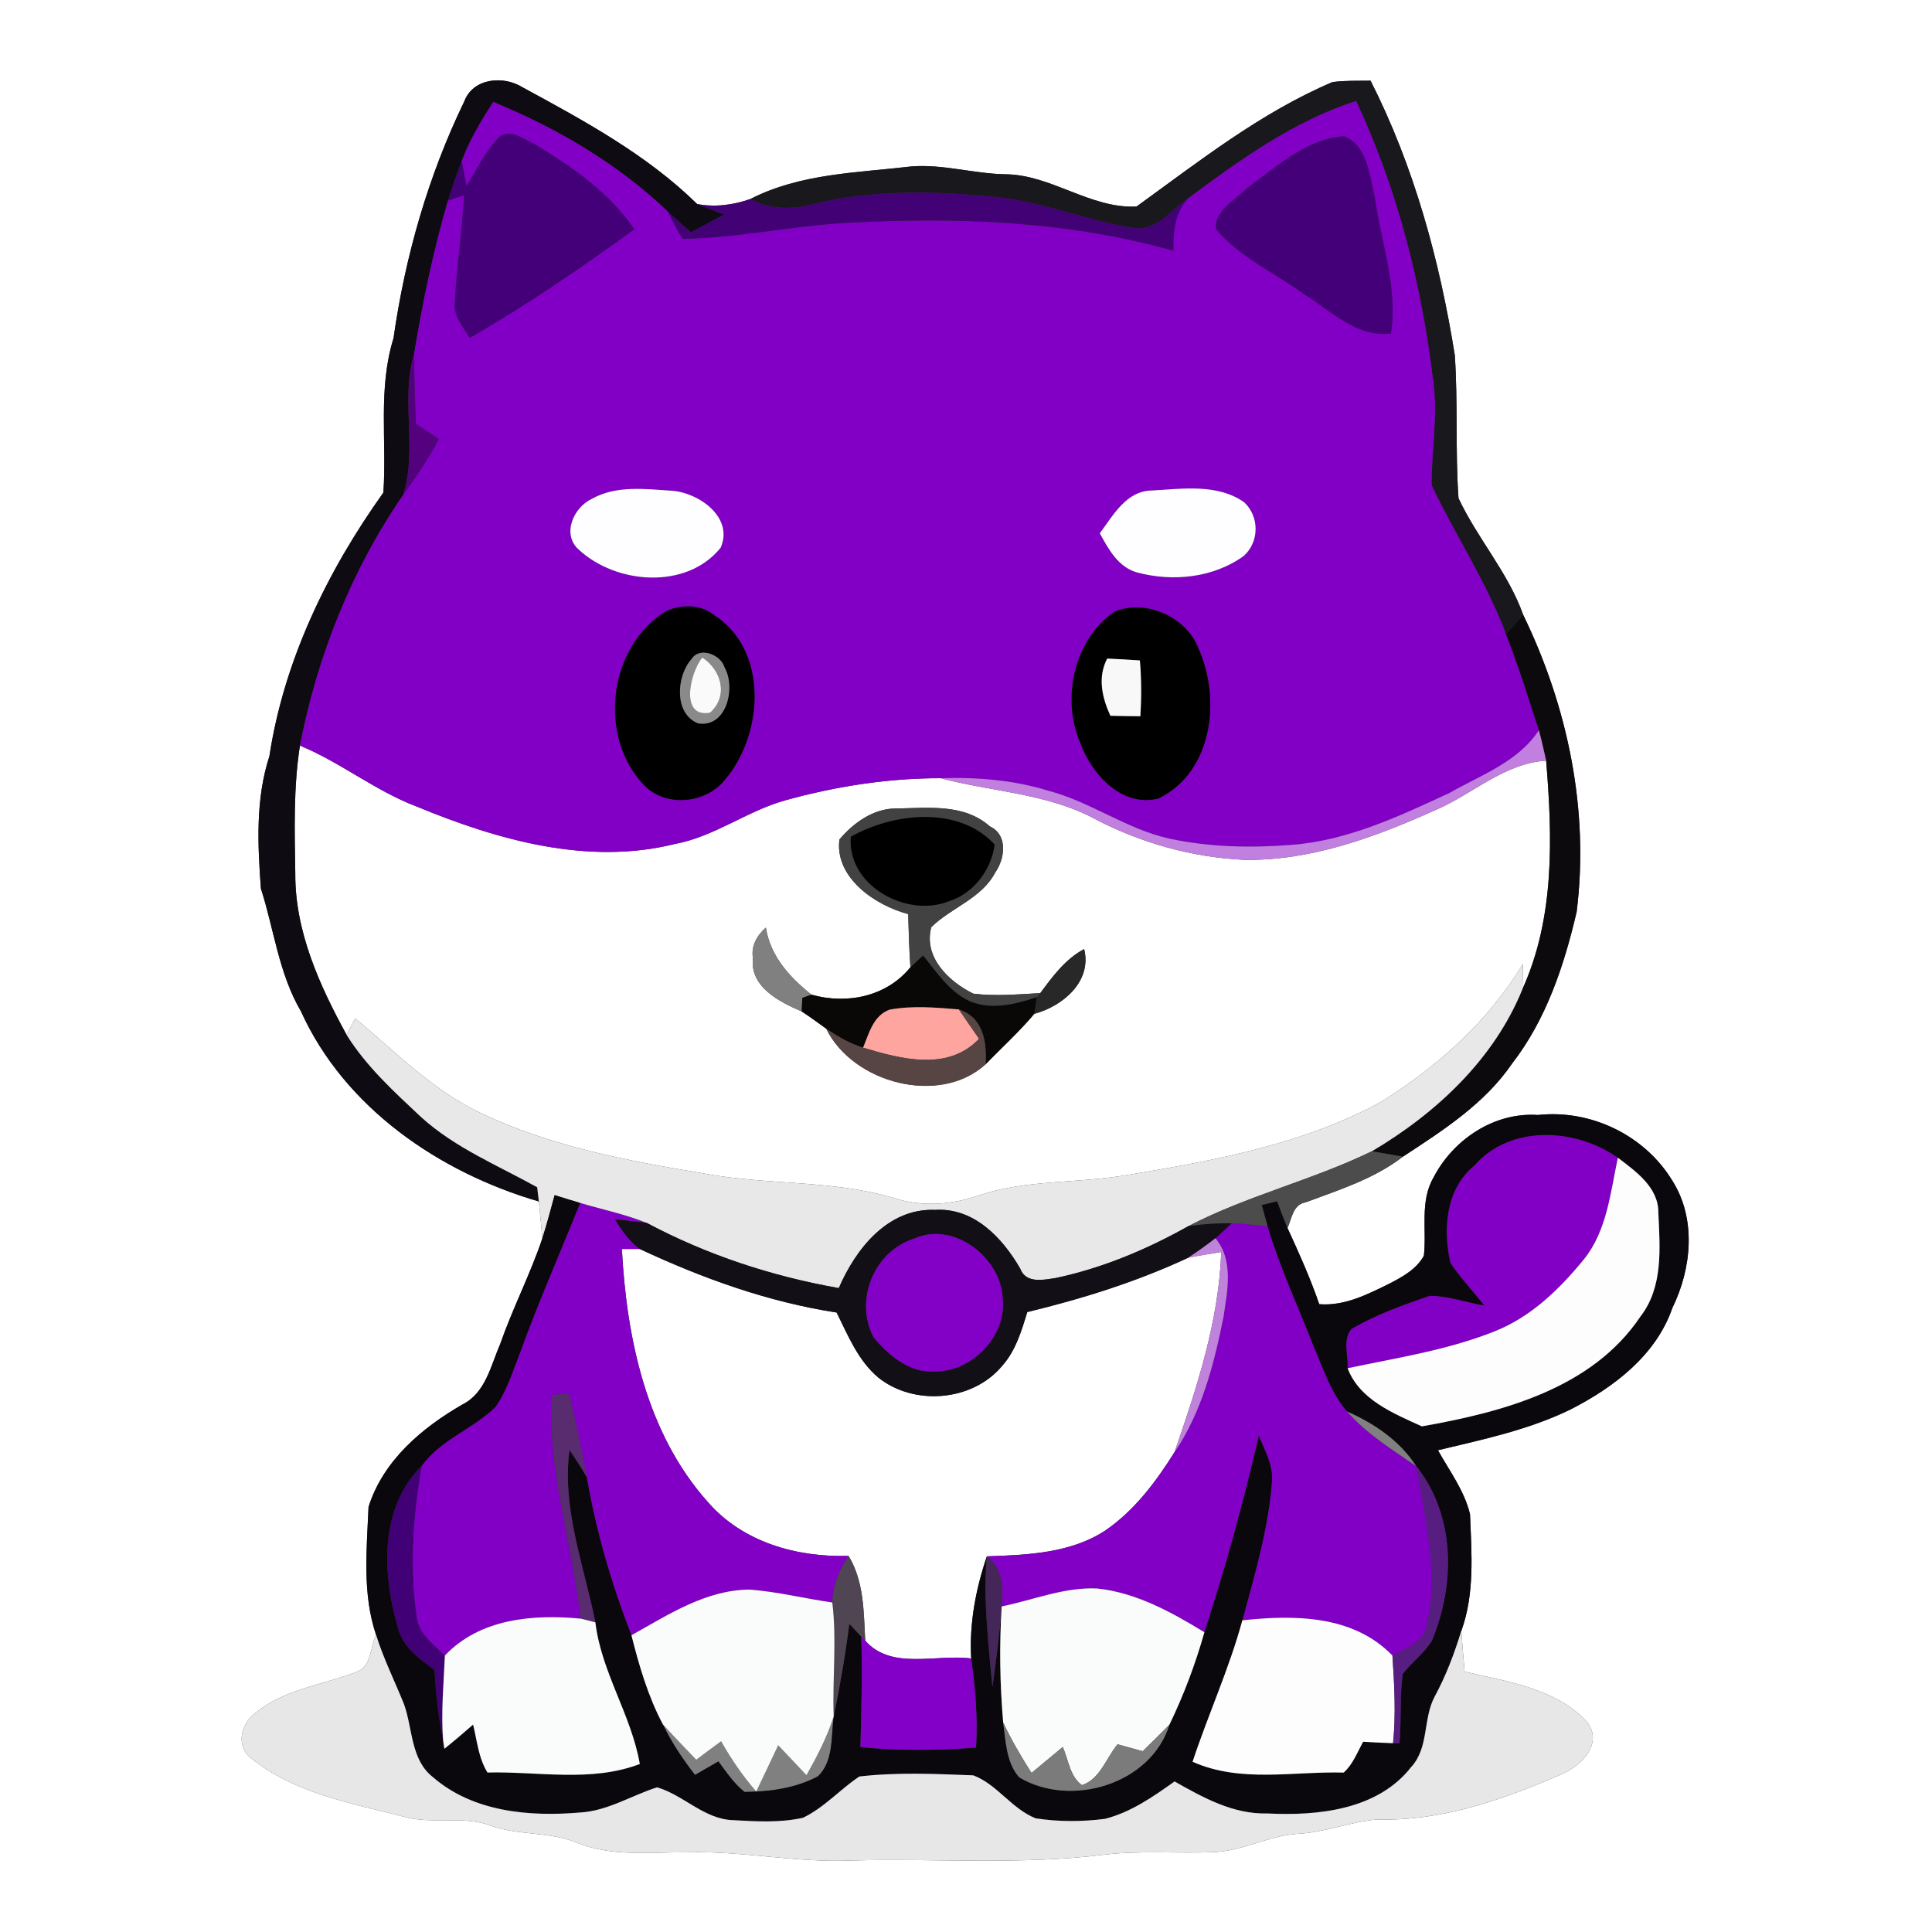 <?xml version="1.0" encoding="UTF-8" ?>
<!DOCTYPE svg PUBLIC "-//W3C//DTD SVG 1.1//EN" "http://www.w3.org/Graphics/SVG/1.1/DTD/svg11.dtd">
<svg width="250pt" height="250pt" viewBox="0 0 250 250" version="1.1" xmlns="http://www.w3.org/2000/svg">
<rect x="0" y="0" width="250" height="250" fill="#333333" stroke="none"/>
<g id="#ffffffff">
<path fill="#ffffff" opacity="1.00" d=" M 0.00 0.00 L 250.00 0.00 L 250.00 250.00 L 0.00 250.00 L 0.00 0.00 M 147.06 26.73 C 141.06 27.01 136.04 22.60 130.08 22.55 C 126.02 22.48 122.07 21.23 117.99 21.53 C 110.92 22.37 103.61 22.42 97.10 25.75 C 94.89 26.53 92.53 26.84 90.21 26.40 C 83.70 20.01 75.56 15.61 67.60 11.29 C 65.13 9.74 61.19 10.10 60.07 13.14 C 55.41 22.76 52.42 33.21 50.92 43.77 C 48.89 50.27 50.06 57.08 49.61 63.74 C 42.37 73.88 36.75 85.45 34.86 97.85 C 33.06 103.37 33.34 109.27 33.76 114.98 C 35.47 120.29 36.07 125.96 38.94 130.86 C 44.60 143.36 56.86 151.72 69.73 155.47 C 69.89 157.06 70.03 158.65 70.18 160.25 C 68.61 164.90 66.35 169.27 64.73 173.90 C 63.51 176.70 62.84 180.23 59.86 181.73 C 54.59 184.76 49.58 189.00 47.69 194.99 C 47.46 200.49 46.86 206.25 48.67 211.57 C 47.88 213.12 48.09 215.64 46.17 216.33 C 41.70 218.07 36.57 218.59 32.82 221.85 C 31.13 223.24 30.55 226.03 32.48 227.49 C 38.05 232.02 45.33 233.32 52.10 235.04 C 55.87 236.16 59.91 234.84 63.61 236.28 C 67.15 237.51 71.04 237.00 74.54 238.40 C 79.13 240.31 84.17 239.65 89.00 239.69 C 96.03 239.50 102.97 241.03 110.00 240.75 C 121.00 240.44 132.06 241.36 143.01 239.98 C 147.66 239.45 152.34 239.85 157.00 239.67 C 160.79 239.53 164.20 237.51 167.98 237.29 C 171.49 237.12 174.78 235.69 178.27 235.44 C 186.42 235.68 194.33 232.93 201.72 229.73 C 204.40 228.72 207.66 225.68 205.30 222.75 C 201.28 218.45 194.99 217.59 189.52 216.31 C 189.37 214.56 189.22 212.80 189.09 211.05 C 190.85 206.22 190.42 200.97 190.22 195.94 C 189.49 192.89 187.57 190.35 186.07 187.66 C 191.90 186.26 197.85 185.02 203.27 182.36 C 208.84 179.51 214.30 175.37 216.41 169.23 C 218.90 164.16 219.53 157.72 216.40 152.78 C 212.83 146.90 205.85 143.53 199.01 144.28 C 193.33 143.89 188.02 147.47 185.48 152.40 C 183.71 155.47 184.63 159.14 184.25 162.49 C 183.31 164.21 181.54 165.19 179.87 166.06 C 177.00 167.47 174.01 169.03 170.71 168.76 C 169.55 165.39 168.09 162.14 166.60 158.90 C 167.16 157.69 167.31 155.85 168.93 155.59 C 173.27 153.97 177.81 152.55 181.52 149.68 C 186.70 146.29 192.10 142.84 195.66 137.63 C 200.09 131.91 202.40 124.94 204.02 117.98 C 205.66 104.81 202.87 91.44 197.10 79.56 C 195.15 74.08 191.18 69.69 188.73 64.47 C 188.30 58.32 188.67 52.12 188.25 45.96 C 186.29 33.70 182.99 21.56 177.35 10.44 C 175.70 10.46 174.05 10.41 172.42 10.62 C 163.13 14.57 155.17 20.87 147.06 26.73 Z" />
<path fill="#ffffff" opacity="1.00" d=" M 38.81 96.48 C 44.08 98.65 48.56 102.34 53.91 104.36 C 64.34 108.68 76.06 112.02 87.32 109.21 C 92.44 108.27 96.65 104.94 101.62 103.56 C 108.15 101.75 114.93 100.69 121.72 100.70 C 128.43 102.48 135.65 102.66 141.85 106.06 C 147.76 109.12 154.32 110.94 160.98 111.26 C 169.68 111.41 178.04 108.29 185.86 104.77 C 190.62 102.71 194.67 98.76 200.07 98.43 C 200.89 108.33 201.20 118.74 197.00 128.00 C 197.02 127.18 197.05 125.55 197.06 124.74 C 192.58 132.19 185.99 138.05 178.66 142.61 C 168.60 148.08 157.18 150.16 146.01 152.02 C 139.61 153.16 132.96 152.60 126.73 154.66 C 123.22 155.89 119.41 156.20 115.82 155.07 C 107.80 152.65 99.32 153.38 91.15 151.86 C 81.22 150.21 71.15 148.35 62.02 143.93 C 55.89 141.01 51.13 136.05 45.96 131.78 C 45.68 132.31 45.12 133.38 44.85 133.91 C 41.33 127.48 38.16 120.49 38.21 113.01 C 38.12 107.50 37.96 101.95 38.81 96.48 M 108.62 108.63 C 107.99 113.56 113.24 117.16 117.52 118.28 C 117.59 120.57 117.64 122.87 117.81 125.16 C 114.72 128.97 109.59 130.00 105.00 128.71 C 102.18 126.45 99.69 123.75 99.10 120.03 C 97.95 121.05 97.17 122.39 97.43 123.98 C 97.00 127.70 100.86 129.65 103.74 130.88 C 104.82 131.58 105.86 132.36 106.91 133.11 C 110.39 140.19 121.60 143.13 127.53 137.72 C 129.64 135.55 131.89 133.51 133.84 131.19 C 137.51 130.20 141.33 127.02 140.29 122.81 C 137.85 124.10 136.22 126.34 134.61 128.51 C 131.72 128.66 128.82 128.94 125.95 128.58 C 122.77 127.02 119.46 123.86 120.51 119.97 C 123.11 117.42 127.02 116.28 128.79 112.89 C 130.05 111.08 130.45 108.03 128.08 106.93 C 124.73 103.95 120.08 104.56 115.96 104.62 C 113.04 104.60 110.43 106.48 108.62 108.63 Z" />
<path fill="#ffffff" opacity="1.00" d=" M 80.47 161.62 C 81.05 161.62 82.21 161.62 82.79 161.62 C 90.88 165.41 99.40 168.48 108.26 169.84 C 109.74 172.82 111.04 176.07 113.66 178.26 C 118.30 181.97 125.87 181.34 129.69 176.73 C 131.43 174.78 132.18 172.22 132.93 169.78 C 140.07 168.05 147.09 165.86 153.75 162.75 C 155.17 162.46 156.60 162.24 158.03 162.01 C 157.71 170.96 154.89 179.52 151.98 187.91 C 149.58 191.74 146.79 195.47 143.02 198.05 C 138.52 201.00 132.91 201.21 127.70 201.39 C 126.26 205.63 125.41 210.12 125.67 214.61 C 121.15 214.00 115.36 216.17 111.96 212.30 C 111.75 208.55 111.82 204.66 109.80 201.33 C 103.12 201.53 96.13 199.58 91.61 194.38 C 83.67 185.51 81.08 173.20 80.47 161.62 Z" />
</g>
<g id="#19191dff">
<path fill="#19191d" opacity="1.00" d=" M 147.06 26.73 C 155.17 20.87 163.13 14.57 172.42 10.62 C 174.05 10.41 175.70 10.46 177.35 10.44 C 182.99 21.56 186.29 33.70 188.25 45.96 C 188.67 52.12 188.30 58.32 188.73 64.47 C 191.18 69.69 195.15 74.08 197.10 79.56 C 196.36 80.39 195.61 81.22 194.87 82.05 C 192.36 75.29 188.31 69.26 185.25 62.79 C 185.22 58.29 186.10 53.78 185.45 49.28 C 183.97 36.82 180.82 24.46 175.48 13.07 C 167.41 15.66 160.39 20.73 153.66 25.73 C 151.47 27.25 149.46 30.13 146.45 29.45 C 140.52 28.50 134.90 26.12 128.90 25.49 C 121.13 24.73 113.18 24.50 105.54 26.34 C 102.72 27.08 99.71 27.25 97.10 25.75 C 103.61 22.42 110.92 22.37 117.99 21.53 C 122.07 21.23 126.02 22.48 130.08 22.55 C 136.04 22.60 141.06 27.01 147.06 26.73 Z" />
</g>
<g id="#0e0c12ff">
<path fill="#0e0c12" opacity="1.00" d=" M 60.07 13.14 C 61.19 10.10 65.13 9.74 67.60 11.29 C 75.56 15.61 83.70 20.01 90.21 26.40 C 91.36 26.88 92.54 27.32 93.71 27.75 C 92.27 28.52 90.83 29.29 89.40 30.06 C 88.40 29.17 87.40 28.29 86.42 27.39 C 79.96 21.19 72.07 16.58 63.82 13.19 C 62.26 15.63 60.74 18.14 59.74 20.87 C 59.10 22.55 58.50 24.25 57.97 25.96 C 56.07 32.43 54.70 39.05 53.60 45.69 C 51.78 51.72 54.07 58.08 52.17 64.05 C 45.47 73.77 41.07 84.91 38.81 96.48 C 37.96 101.95 38.12 107.50 38.21 113.01 C 38.16 120.49 41.33 127.48 44.85 133.91 C 47.40 138.00 51.00 141.28 54.49 144.55 C 58.87 148.53 64.40 150.79 69.51 153.63 C 69.56 154.09 69.67 155.01 69.73 155.47 C 56.86 151.72 44.60 143.36 38.94 130.86 C 36.07 125.96 35.47 120.29 33.76 114.98 C 33.34 109.27 33.06 103.37 34.86 97.85 C 36.75 85.45 42.37 73.88 49.61 63.74 C 50.06 57.08 48.89 50.27 50.92 43.77 C 52.42 33.21 55.41 22.76 60.07 13.14 Z" />
</g>
<g id="#8200c6ff">
<path fill="#8200c6" opacity="1.00" d=" M 153.66 25.73 C 160.39 20.73 167.41 15.66 175.48 13.07 C 180.82 24.46 183.97 36.82 185.45 49.28 C 186.10 53.78 185.22 58.29 185.25 62.79 C 188.31 69.26 192.36 75.29 194.87 82.05 C 196.48 86.13 197.77 90.32 199.13 94.49 C 196.45 98.59 191.63 100.28 187.56 102.61 C 181.03 105.63 174.32 108.81 167.04 109.33 C 161.77 109.74 156.42 109.62 151.24 108.50 C 145.74 107.26 141.10 103.75 135.66 102.32 C 131.15 100.93 126.42 100.55 121.72 100.70 C 114.93 100.69 108.15 101.75 101.62 103.56 C 96.65 104.94 92.44 108.27 87.32 109.21 C 76.06 112.02 64.34 108.68 53.91 104.36 C 48.56 102.34 44.08 98.65 38.81 96.48 C 41.07 84.91 45.47 73.77 52.17 64.05 C 53.85 61.72 55.44 59.33 56.81 56.81 C 55.81 56.15 54.82 55.49 53.82 54.83 C 53.72 51.78 53.57 48.74 53.60 45.69 C 54.70 39.05 56.07 32.43 57.97 25.96 C 58.48 25.78 59.52 25.43 60.04 25.25 C 59.81 29.85 59.09 34.41 58.86 39.00 C 58.57 40.85 59.93 42.26 60.77 43.74 C 68.15 39.49 75.20 34.67 82.09 29.67 C 78.87 24.91 74.05 21.61 69.22 18.67 C 67.83 18.05 66.22 16.66 64.68 17.66 C 62.82 19.46 61.73 21.88 60.36 24.05 C 60.21 23.26 59.90 21.67 59.74 20.87 C 60.74 18.14 62.26 15.63 63.82 13.19 C 72.07 16.58 79.96 21.19 86.42 27.39 C 87.05 28.57 87.57 29.83 88.37 30.91 C 95.29 30.79 102.11 29.31 109.01 28.87 C 123.34 28.05 137.94 28.52 151.84 32.45 C 151.80 30.08 152.01 27.60 153.66 25.73 M 161.35 24.35 C 159.85 25.89 157.10 27.20 157.35 29.67 C 160.46 33.35 165.02 35.32 168.84 38.14 C 172.29 40.28 175.56 43.69 179.98 43.17 C 180.93 37.11 178.66 31.25 177.87 25.32 C 177.17 22.60 176.94 18.82 173.93 17.63 C 169.03 17.93 165.16 21.60 161.35 24.35 M 142.31 69.01 C 143.45 71.07 144.67 73.37 147.12 74.07 C 151.72 75.31 157.00 74.79 160.94 71.94 C 162.97 70.12 162.99 66.84 160.98 64.98 C 157.52 62.56 153.02 63.25 149.05 63.47 C 145.73 63.52 144.04 66.69 142.31 69.01 M 76.53 64.58 C 74.20 65.69 72.67 69.16 74.89 71.12 C 79.73 75.61 88.83 76.35 93.25 70.88 C 94.96 66.99 90.53 63.83 87.08 63.51 C 83.58 63.29 79.71 62.75 76.53 64.58 M 86.25 79.05 C 78.74 83.59 77.28 95.28 83.34 101.60 C 86.15 104.53 91.39 104.00 93.84 100.86 C 98.82 94.98 99.48 84.12 92.39 79.58 C 90.70 78.19 88.16 78.20 86.25 79.05 M 144.29 79.12 C 139.00 82.62 137.30 90.38 139.77 96.08 C 141.23 100.16 145.15 104.54 149.92 103.32 C 156.96 99.87 158.02 90.43 155.07 83.88 C 153.52 79.83 148.27 77.49 144.29 79.12 Z" />
<path fill="#8200c6" opacity="1.00" d=" M 190.82 150.78 C 195.47 145.47 203.95 145.97 209.35 149.81 C 208.38 154.33 207.95 159.26 204.93 162.99 C 201.81 166.81 198.10 170.41 193.44 172.26 C 187.33 174.71 180.79 175.69 174.38 177.05 C 174.45 175.38 173.70 173.37 174.87 171.96 C 178.04 170.12 181.53 168.85 185.00 167.68 C 187.40 167.66 189.70 168.54 192.06 168.92 C 190.61 167.09 189.00 165.39 187.69 163.45 C 186.66 159.07 187.07 153.82 190.82 150.78 Z" />
<path fill="#8200c6" opacity="1.00" d=" M 67.30 175.02 C 69.67 168.48 72.48 162.11 75.07 155.66 C 77.95 156.51 80.91 157.12 83.70 158.25 C 82.32 158.06 80.95 157.91 79.57 157.80 C 80.47 159.21 81.43 160.62 82.79 161.62 C 82.21 161.62 81.05 161.62 80.47 161.62 C 81.08 173.20 83.67 185.51 91.61 194.38 C 96.13 199.58 103.12 201.53 109.80 201.33 C 108.59 203.14 107.78 205.17 107.70 207.36 C 104.12 206.85 100.60 205.96 96.99 205.69 C 91.34 205.73 86.47 208.94 81.71 211.60 C 79.11 204.97 77.13 198.12 75.91 191.10 C 75.25 187.48 74.48 183.89 73.64 180.32 C 73.07 180.37 71.92 180.47 71.35 180.52 C 70.90 190.34 74.03 199.78 75.15 209.45 C 68.95 208.87 62.12 209.43 57.57 214.22 C 56.02 212.74 54.04 211.30 53.88 208.98 C 52.98 202.56 53.44 196.00 54.59 189.65 C 57.05 186.27 61.21 184.91 64.12 182.05 C 65.61 179.93 66.35 177.40 67.30 175.02 Z" />
<path fill="#8200c6" opacity="1.00" d=" M 159.38 158.29 C 160.93 158.34 162.48 158.50 164.03 158.67 C 165.60 163.98 167.96 169.00 169.96 174.15 C 171.21 177.05 172.20 180.18 174.29 182.62 C 176.81 185.54 180.15 187.56 183.29 189.75 C 184.39 196.57 186.28 203.62 184.57 210.49 C 184.20 212.66 181.79 213.22 180.18 214.23 C 175.12 208.98 167.50 208.94 160.76 209.67 C 162.33 203.82 164.09 197.96 164.57 191.90 C 164.82 189.71 163.68 187.75 162.89 185.80 C 160.92 194.38 158.59 202.85 155.85 211.21 C 151.58 208.61 147.05 206.09 141.99 205.55 C 137.74 205.34 133.72 207.04 129.62 207.87 C 129.81 205.49 129.82 202.93 127.70 201.39 C 132.91 201.21 138.52 201.00 143.02 198.05 C 146.79 195.47 149.58 191.74 151.98 187.91 C 155.53 182.72 157.09 176.51 158.32 170.43 C 158.82 167.02 159.68 163.14 157.28 160.23 C 157.99 159.60 158.69 158.95 159.38 158.29 Z" />
</g>
<g id="#440079ff">
<path fill="#440079" opacity="1.00" d=" M 64.68 17.66 C 66.22 16.66 67.83 18.05 69.22 18.67 C 74.05 21.61 78.87 24.91 82.09 29.67 C 75.20 34.67 68.15 39.49 60.77 43.74 C 59.93 42.26 58.57 40.85 58.86 39.00 C 59.09 34.41 59.81 29.85 60.04 25.25 C 59.52 25.43 58.48 25.78 57.97 25.96 C 58.50 24.25 59.10 22.55 59.74 20.87 C 59.90 21.67 60.21 23.26 60.36 24.05 C 61.73 21.88 62.82 19.46 64.68 17.66 Z" />
<path fill="#440079" opacity="1.00" d=" M 161.35 24.35 C 165.16 21.60 169.03 17.93 173.93 17.63 C 176.94 18.82 177.17 22.60 177.87 25.32 C 178.66 31.25 180.93 37.11 179.98 43.17 C 175.56 43.69 172.29 40.28 168.84 38.14 C 165.02 35.32 160.46 33.35 157.35 29.67 C 157.10 27.20 159.85 25.89 161.35 24.35 Z" />
</g>
<g id="#430176ff">
<path fill="#430176" opacity="1.00" d=" M 90.21 26.40 C 92.53 26.84 94.89 26.53 97.10 25.75 C 99.71 27.25 102.72 27.08 105.54 26.34 C 113.18 24.50 121.13 24.73 128.90 25.49 C 134.90 26.12 140.52 28.50 146.45 29.45 C 149.46 30.13 151.47 27.25 153.66 25.73 C 152.01 27.60 151.80 30.08 151.84 32.45 C 137.94 28.52 123.34 28.05 109.01 28.87 C 102.11 29.31 95.29 30.79 88.37 30.91 C 87.57 29.83 87.05 28.57 86.42 27.39 C 87.40 28.29 88.40 29.17 89.40 30.06 C 90.83 29.29 92.27 28.52 93.71 27.75 C 92.54 27.32 91.36 26.88 90.21 26.40 Z" />
</g>
<g id="#54017fff">
<path fill="#54017f" opacity="1.00" d=" M 52.17 64.05 C 54.07 58.08 51.78 51.72 53.60 45.69 C 53.57 48.74 53.72 51.78 53.82 54.83 C 54.82 55.49 55.81 56.15 56.81 56.81 C 55.44 59.33 53.85 61.72 52.17 64.05 Z" />
</g>
<g id="#fefdffff">
<path fill="#fefdff" opacity="1.00" d=" M 142.31 69.01 C 144.04 66.69 145.73 63.52 149.05 63.47 C 153.02 63.25 157.52 62.56 160.98 64.98 C 162.99 66.84 162.97 70.12 160.94 71.94 C 157.00 74.79 151.72 75.31 147.12 74.07 C 144.67 73.37 143.45 71.07 142.31 69.01 Z" />
<path fill="#fefdff" opacity="1.00" d=" M 76.53 64.58 C 79.71 62.75 83.58 63.29 87.08 63.51 C 90.53 63.83 94.96 66.99 93.25 70.88 C 88.83 76.35 79.73 75.61 74.89 71.12 C 72.67 69.16 74.20 65.69 76.53 64.58 Z" />
</g>
<g id="#010001ff">
<path fill="#010001" opacity="1.00" d=" M 86.25 79.05 C 88.16 78.20 90.70 78.19 92.39 79.58 C 99.48 84.12 98.82 94.98 93.84 100.86 C 91.39 104.00 86.15 104.53 83.34 101.60 C 77.28 95.28 78.74 83.59 86.25 79.05 M 89.50 85.27 C 87.51 87.46 87.19 92.36 90.33 93.60 C 94.04 94.21 95.24 88.96 93.75 86.35 C 93.27 84.71 90.54 83.63 89.50 85.27 Z" />
<path fill="#010001" opacity="1.00" d=" M 144.29 79.12 C 148.27 77.49 153.52 79.83 155.07 83.88 C 158.02 90.43 156.96 99.87 149.92 103.32 C 145.15 104.54 141.23 100.16 139.77 96.08 C 137.30 90.38 139.00 82.62 144.29 79.12 M 143.27 85.22 C 142.00 87.66 142.61 90.26 143.68 92.62 C 144.97 92.66 146.27 92.67 147.56 92.68 C 147.71 90.28 147.71 87.86 147.50 85.46 C 146.09 85.36 144.68 85.28 143.27 85.22 Z" />
</g>
<g id="#0d0a0dff">
<path fill="#0d0a0d" opacity="1.00" d=" M 194.87 82.05 C 195.61 81.22 196.36 80.39 197.10 79.56 C 202.87 91.44 205.66 104.81 204.02 117.98 C 202.40 124.94 200.09 131.91 195.66 137.63 C 192.10 142.84 186.70 146.29 181.52 149.68 C 180.18 149.44 178.85 149.19 177.51 148.98 C 185.81 144.08 193.33 137.07 197.00 128.00 C 201.20 118.74 200.89 108.33 200.07 98.43 C 199.78 97.11 199.48 95.79 199.13 94.49 C 197.77 90.32 196.48 86.13 194.87 82.05 Z" />
</g>
<g id="#8a8a8aff">
<path fill="#8a8a8a" opacity="1.00" d=" M 89.50 85.27 C 90.54 83.63 93.27 84.71 93.75 86.35 C 95.24 88.96 94.04 94.21 90.33 93.60 C 87.19 92.36 87.51 87.46 89.50 85.27 M 91.88 92.23 C 94.30 90.07 93.37 86.70 90.87 85.08 C 89.29 87.01 87.91 92.95 91.88 92.23 Z" />
</g>
<g id="#f8f8f8ff">
<path fill="#f8f8f8" opacity="1.00" d=" M 143.27 85.22 C 144.68 85.28 146.09 85.36 147.50 85.46 C 147.71 87.86 147.71 90.28 147.56 92.68 C 146.27 92.67 144.97 92.66 143.68 92.62 C 142.61 90.26 142.00 87.66 143.27 85.22 Z" />
</g>
<g id="#fafafaff">
<path fill="#fafafa" opacity="1.00" d=" M 91.88 92.23 C 87.91 92.95 89.29 87.01 90.87 85.08 C 93.37 86.70 94.30 90.07 91.88 92.23 Z" />
</g>
<g id="#c17fdfff">
<path fill="#c17fdf" opacity="1.00" d=" M 199.13 94.49 C 199.48 95.79 199.78 97.11 200.07 98.43 C 194.67 98.76 190.62 102.71 185.86 104.77 C 178.04 108.29 169.68 111.41 160.98 111.26 C 154.32 110.94 147.76 109.12 141.85 106.06 C 135.65 102.66 128.43 102.48 121.72 100.70 C 126.42 100.55 131.15 100.93 135.66 102.32 C 141.10 103.75 145.74 107.26 151.24 108.50 C 156.42 109.62 161.77 109.74 167.04 109.33 C 174.32 108.81 181.03 105.63 187.56 102.61 C 191.63 100.28 196.45 98.59 199.13 94.49 Z" />
</g>
<g id="#424242ff">
<path fill="#424242" opacity="1.00" d=" M 108.62 108.63 C 110.43 106.48 113.04 104.60 115.96 104.62 C 120.08 104.56 124.73 103.95 128.08 106.93 C 130.45 108.03 130.05 111.08 128.79 112.89 C 127.02 116.28 123.11 117.42 120.51 119.97 C 119.46 123.86 122.77 127.02 125.95 128.58 C 128.82 128.94 131.72 128.66 134.61 128.51 L 134.19 129.03 C 131.42 129.95 128.30 130.75 125.48 129.56 C 122.85 128.35 121.21 125.83 119.45 123.65 C 118.90 124.15 118.35 124.65 117.81 125.16 C 117.64 122.87 117.59 120.57 117.52 118.28 C 113.24 117.16 107.99 113.56 108.62 108.63 M 110.10 108.27 C 109.56 114.58 117.36 118.83 122.80 116.61 C 125.97 115.62 128.30 112.53 128.70 109.28 C 124.05 104.24 115.67 105.16 110.10 108.27 Z" />
</g>
<g id="#000000ff">
<path fill="#000000" opacity="1.00" d=" M 110.10 108.27 C 115.67 105.16 124.05 104.24 128.70 109.28 C 128.30 112.53 125.97 115.62 122.80 116.61 C 117.36 118.83 109.56 114.58 110.10 108.27 Z" />
</g>
<g id="#808080ff">
<path fill="#808080" opacity="1.00" d=" M 97.43 123.98 C 97.17 122.39 97.95 121.05 99.10 120.03 C 99.69 123.75 102.18 126.45 105.00 128.71 C 104.70 128.82 104.11 129.03 103.82 129.13 C 103.80 129.57 103.76 130.45 103.74 130.88 C 100.86 129.65 97.00 127.70 97.43 123.98 Z" />
<path fill="#808080" opacity="1.00" d=" M 174.29 182.62 C 177.85 184.19 181.16 186.42 183.29 189.75 C 180.15 187.56 176.81 185.54 174.29 182.62 Z" />
<path fill="#808080" opacity="1.00" d=" M 104.36 229.71 C 105.73 227.27 107.03 224.78 107.88 222.11 C 107.53 224.72 107.90 227.84 105.86 229.85 C 102.98 231.40 99.58 231.86 96.34 231.88 C 94.97 230.80 94.00 229.32 92.96 227.93 C 91.95 228.52 90.94 229.10 89.93 229.68 C 88.35 227.63 86.89 225.48 85.78 223.14 C 87.18 224.69 88.65 226.19 90.09 227.71 C 91.16 226.90 92.24 226.11 93.31 225.32 C 94.61 227.62 96.11 229.82 97.86 231.82 C 98.83 229.83 99.75 227.83 100.70 225.84 C 101.92 227.13 103.13 228.42 104.36 229.71 Z" />
</g>
<g id="#0a0707ff">
<path fill="#0a0707" opacity="1.00" d=" M 117.81 125.16 C 118.35 124.65 118.90 124.15 119.45 123.65 C 121.21 125.83 122.85 128.35 125.48 129.56 C 128.30 130.75 131.42 129.95 134.19 129.03 C 134.08 129.75 133.96 130.47 133.84 131.19 C 131.89 133.51 129.64 135.55 127.53 137.72 C 127.72 134.84 127.24 131.66 124.08 130.62 C 121.10 130.37 118.06 130.10 115.11 130.65 C 113.00 131.41 112.45 133.73 111.68 135.57 C 109.96 135.03 108.39 134.12 106.91 133.11 C 105.86 132.36 104.82 131.58 103.74 130.88 C 103.76 130.45 103.80 129.57 103.82 129.13 C 104.11 129.03 104.70 128.82 105.00 128.71 C 109.59 130.00 114.72 128.97 117.81 125.16 Z" />
</g>
<g id="#282828ff">
<path fill="#282828" opacity="1.00" d=" M 134.61 128.51 C 136.22 126.34 137.85 124.10 140.29 122.81 C 141.33 127.02 137.51 130.20 133.84 131.19 C 133.96 130.47 134.08 129.75 134.19 129.03 L 134.61 128.51 Z" />
</g>
<g id="#e8e8e8ff">
<path fill="#e8e8e8" opacity="1.00" d=" M 178.66 142.61 C 185.99 138.05 192.58 132.19 197.06 124.74 C 197.05 125.55 197.02 127.18 197.00 128.00 C 193.33 137.07 185.81 144.08 177.51 148.98 C 169.80 152.72 161.38 154.72 153.78 158.66 C 148.42 161.67 142.67 164.09 136.64 165.37 C 135.02 165.62 132.74 166.13 132.01 164.15 C 129.70 160.16 126.03 156.25 121.00 156.56 C 114.89 156.32 110.73 161.60 108.54 166.68 C 99.87 165.15 91.47 162.39 83.70 158.25 C 80.91 157.12 77.95 156.51 75.07 155.66 C 73.97 155.33 72.87 155.00 71.77 154.65 C 71.26 156.52 70.76 158.40 70.18 160.25 C 70.03 158.65 69.89 157.06 69.73 155.47 C 69.67 155.01 69.56 154.09 69.51 153.63 C 64.40 150.79 58.87 148.53 54.49 144.55 C 51.00 141.28 47.40 138.00 44.85 133.91 C 45.12 133.38 45.68 132.31 45.96 131.78 C 51.13 136.05 55.89 141.01 62.02 143.93 C 71.15 148.35 81.22 150.21 91.15 151.86 C 99.32 153.38 107.80 152.65 115.82 155.07 C 119.41 156.20 123.22 155.89 126.73 154.66 C 132.96 152.60 139.61 153.16 146.01 152.02 C 157.18 150.16 168.60 148.08 178.66 142.61 Z" />
</g>
<g id="#fea59fff">
<path fill="#fea59f" opacity="1.00" d=" M 111.68 135.57 C 112.45 133.73 113.00 131.41 115.11 130.65 C 118.06 130.10 121.10 130.37 124.08 130.62 C 124.94 131.89 125.81 133.15 126.69 134.42 C 122.66 138.68 116.58 137.03 111.68 135.57 Z" />
</g>
<g id="#574544ff">
<path fill="#574544" opacity="1.00" d=" M 124.08 130.62 C 127.24 131.66 127.72 134.84 127.53 137.72 C 121.60 143.13 110.39 140.19 106.91 133.11 C 108.39 134.12 109.96 135.03 111.68 135.57 C 116.58 137.03 122.66 138.68 126.69 134.42 C 125.81 133.15 124.94 131.89 124.08 130.62 Z" />
</g>
<g id="#0a080cff">
<path fill="#0a080c" opacity="1.00" d=" M 185.48 152.40 C 188.02 147.47 193.33 143.89 199.01 144.28 C 205.85 143.53 212.83 146.90 216.40 152.78 C 219.53 157.72 218.90 164.16 216.41 169.23 C 214.30 175.37 208.84 179.51 203.27 182.36 C 197.85 185.02 191.90 186.26 186.07 187.66 C 187.57 190.35 189.49 192.89 190.22 195.94 C 190.42 200.97 190.85 206.22 189.09 211.05 C 188.19 213.97 187.11 216.84 185.65 219.53 C 184.11 222.40 184.93 226.13 182.61 228.65 C 178.26 234.22 170.53 234.99 163.97 234.66 C 159.59 234.78 155.68 232.61 151.99 230.52 C 149.21 232.50 146.33 234.51 142.98 235.36 C 140.01 235.74 136.97 235.75 134.01 235.29 C 130.91 234.06 129.00 230.87 125.94 229.73 C 121.04 229.54 116.07 229.31 111.20 229.88 C 108.69 231.55 106.66 233.90 103.91 235.22 C 100.96 235.88 97.90 235.70 94.91 235.53 C 91.14 235.44 88.48 232.28 85.02 231.28 C 81.70 232.34 78.62 234.34 75.05 234.54 C 68.48 235.10 61.22 234.47 56.03 229.97 C 53.12 227.71 53.42 223.67 52.27 220.50 C 51.07 217.52 49.63 214.64 48.67 211.57 C 46.86 206.25 47.46 200.49 47.69 194.99 C 49.58 189.00 54.59 184.76 59.86 181.73 C 62.84 180.23 63.51 176.70 64.73 173.90 C 66.35 169.27 68.61 164.90 70.18 160.25 C 70.76 158.40 71.26 156.52 71.77 154.65 C 72.87 155.00 73.97 155.33 75.07 155.66 C 72.48 162.11 69.67 168.48 67.30 175.02 C 66.35 177.40 65.61 179.93 64.12 182.05 C 61.21 184.91 57.05 186.27 54.59 189.65 C 49.10 195.12 49.45 203.61 51.47 210.52 C 52.04 213.08 54.24 214.63 56.23 216.08 C 56.40 219.15 56.73 222.21 57.34 225.22 L 57.50 226.29 C 58.77 225.28 60.00 224.23 61.22 223.16 C 61.73 225.25 61.92 227.50 63.08 229.36 C 69.64 229.20 76.47 230.67 82.79 228.26 C 81.69 221.90 77.81 216.39 77.04 209.93 C 75.57 202.56 72.68 195.23 73.69 187.60 C 74.45 188.75 75.21 189.91 75.91 191.10 C 77.13 198.12 79.11 204.97 81.71 211.60 C 82.70 215.56 83.86 219.52 85.78 223.14 C 86.89 225.48 88.35 227.63 89.93 229.68 C 90.94 229.10 91.95 228.52 92.96 227.93 C 94.00 229.32 94.97 230.80 96.34 231.88 C 99.58 231.86 102.98 231.40 105.86 229.85 C 107.90 227.84 107.53 224.72 107.88 222.11 C 108.70 218.14 109.39 214.14 109.90 210.12 C 110.28 210.53 111.06 211.36 111.45 211.77 C 111.58 216.54 111.48 221.31 111.34 226.07 C 116.32 226.56 121.32 226.52 126.30 226.13 C 126.53 222.27 126.21 218.42 125.67 214.61 C 125.41 210.12 126.26 205.63 127.70 201.39 C 127.20 207.03 127.91 212.67 128.42 218.29 C 128.91 214.82 129.35 211.35 129.62 207.87 C 129.30 212.87 129.38 217.89 129.81 222.89 C 130.16 225.30 130.18 228.06 131.89 229.99 C 138.58 233.99 148.95 230.87 151.32 223.18 C 153.18 219.33 154.69 215.32 155.85 211.21 C 158.59 202.85 160.92 194.38 162.89 185.80 C 163.68 187.75 164.82 189.71 164.57 191.90 C 164.09 197.96 162.33 203.82 160.76 209.67 C 159.06 215.92 156.35 221.82 154.32 227.97 C 160.52 230.74 167.34 229.19 173.87 229.37 C 175.07 228.30 175.63 226.75 176.39 225.38 C 177.68 225.45 178.97 225.53 180.26 225.57 L 181.10 225.56 C 181.35 222.58 181.11 219.57 181.51 216.61 C 182.68 215.10 184.26 213.94 185.28 212.32 C 188.32 205.06 188.35 196.14 183.29 189.75 C 181.16 186.42 177.85 184.19 174.29 182.62 C 172.20 180.18 171.21 177.05 169.96 174.15 C 167.96 169.00 165.60 163.98 164.03 158.67 C 163.77 157.76 163.51 156.85 163.26 155.93 C 163.93 155.77 164.59 155.60 165.26 155.44 C 165.69 156.60 166.13 157.76 166.60 158.90 C 168.09 162.14 169.55 165.39 170.71 168.76 C 174.01 169.03 177.00 167.47 179.87 166.06 C 181.54 165.19 183.31 164.21 184.25 162.49 C 184.63 159.14 183.71 155.47 185.48 152.40 M 190.82 150.78 C 187.07 153.82 186.66 159.07 187.69 163.45 C 189.00 165.39 190.61 167.09 192.06 168.92 C 189.70 168.54 187.40 167.66 185.00 167.68 C 181.53 168.85 178.04 170.12 174.87 171.96 C 173.70 173.37 174.45 175.38 174.38 177.05 C 175.93 181.14 180.32 182.89 183.99 184.57 C 194.42 182.73 206.01 179.69 212.27 170.36 C 215.24 166.53 214.80 161.48 214.59 156.94 C 214.63 153.65 211.69 151.59 209.35 149.81 C 203.95 145.97 195.47 145.47 190.82 150.78 Z" />
</g>
<g id="#4c4c4cff">
<path fill="#4c4c4c" opacity="1.00" d=" M 153.78 158.66 C 161.38 154.72 169.80 152.72 177.51 148.98 C 178.85 149.19 180.18 149.44 181.52 149.68 C 177.81 152.55 173.27 153.97 168.93 155.59 C 167.31 155.85 167.16 157.69 166.60 158.90 C 166.13 157.76 165.69 156.60 165.26 155.44 C 164.59 155.60 163.93 155.77 163.26 155.93 C 163.51 156.85 163.77 157.76 164.03 158.67 C 162.48 158.50 160.93 158.34 159.38 158.29 C 157.51 158.27 155.63 158.40 153.78 158.66 Z" />
</g>
<g id="#fefdfeff">
<path fill="#fefdfe" opacity="1.00" d=" M 209.35 149.81 C 211.69 151.59 214.63 153.65 214.59 156.94 C 214.80 161.48 215.24 166.53 212.27 170.36 C 206.01 179.69 194.42 182.73 183.99 184.57 C 180.32 182.89 175.93 181.14 174.38 177.05 C 180.79 175.69 187.33 174.71 193.44 172.26 C 198.10 170.41 201.81 166.81 204.93 162.99 C 207.95 159.26 208.38 154.33 209.35 149.81 Z" />
<path fill="#fefdfe" opacity="1.00" d=" M 160.76 209.67 C 167.50 208.94 175.12 208.98 180.18 214.23 C 180.43 218.00 180.65 221.79 180.26 225.57 C 178.97 225.53 177.68 225.45 176.39 225.38 C 175.63 226.75 175.07 228.30 173.87 229.37 C 167.34 229.19 160.52 230.74 154.32 227.97 C 156.35 221.82 159.06 215.92 160.76 209.67 Z" />
</g>
<g id="#120f16ff">
<path fill="#120f16" opacity="1.00" d=" M 108.54 166.68 C 110.73 161.60 114.89 156.32 121.00 156.56 C 126.03 156.25 129.70 160.16 132.01 164.15 C 132.74 166.13 135.02 165.62 136.64 165.37 C 142.67 164.09 148.42 161.67 153.78 158.66 C 155.63 158.40 157.51 158.27 159.38 158.29 C 158.69 158.95 157.99 159.60 157.28 160.23 C 156.13 161.11 154.96 161.96 153.75 162.75 C 147.09 165.86 140.07 168.05 132.93 169.78 C 132.18 172.22 131.43 174.78 129.69 176.73 C 125.87 181.34 118.30 181.97 113.66 178.26 C 111.04 176.07 109.74 172.82 108.26 169.84 C 99.40 168.48 90.88 165.41 82.79 161.62 C 81.43 160.62 80.47 159.21 79.57 157.80 C 80.95 157.91 82.32 158.06 83.70 158.25 C 91.47 162.39 99.87 165.15 108.54 166.68 M 118.33 160.26 C 113.07 161.91 110.52 168.25 113.05 173.06 C 115.02 175.40 117.73 177.73 121.00 177.45 C 125.78 177.52 130.27 172.88 129.75 168.07 C 129.58 162.78 123.44 157.98 118.33 160.26 Z" />
</g>
<g id="#8300c7ff">
<path fill="#8300c7" opacity="1.00" d=" M 118.33 160.26 C 123.44 157.98 129.58 162.78 129.75 168.07 C 130.27 172.88 125.78 177.52 121.00 177.45 C 117.73 177.73 115.02 175.40 113.05 173.06 C 110.52 168.25 113.07 161.91 118.33 160.26 Z" />
</g>
<g id="#c083dcff">
<path fill="#c083dc" opacity="1.00" d=" M 153.75 162.75 C 154.96 161.96 156.13 161.11 157.28 160.23 C 159.68 163.14 158.82 167.02 158.32 170.43 C 157.09 176.51 155.53 182.72 151.98 187.91 C 154.89 179.52 157.71 170.96 158.03 162.01 C 156.60 162.24 155.17 162.46 153.75 162.75 Z" />
</g>
<g id="#592b6fff">
<path fill="#592b6f" opacity="1.00" d=" M 71.35 180.52 C 71.92 180.47 73.07 180.37 73.64 180.32 C 74.48 183.89 75.25 187.48 75.91 191.10 C 75.21 189.91 74.45 188.75 73.69 187.60 C 72.68 195.23 75.57 202.56 77.04 209.93 C 76.57 209.81 75.63 209.57 75.15 209.45 C 74.03 199.78 70.90 190.34 71.35 180.52 Z" />
</g>
<g id="#410075ff">
<path fill="#410075" opacity="1.00" d=" M 51.47 210.52 C 49.45 203.61 49.10 195.12 54.59 189.65 C 53.44 196.00 52.98 202.56 53.88 208.98 C 54.04 211.30 56.02 212.74 57.57 214.22 C 57.41 217.88 57.05 221.55 57.34 225.22 C 56.73 222.21 56.40 219.15 56.23 216.08 C 54.24 214.63 52.04 213.08 51.47 210.52 Z" />
</g>
<g id="#581d80ff">
<path fill="#581d80" opacity="1.00" d=" M 183.29 189.75 C 188.35 196.14 188.32 205.06 185.28 212.32 C 184.26 213.94 182.68 215.10 181.51 216.61 C 181.11 219.57 181.35 222.58 181.10 225.56 L 180.26 225.57 C 180.65 221.79 180.43 218.00 180.18 214.23 C 181.79 213.22 184.20 212.66 184.57 210.49 C 186.28 203.62 184.39 196.57 183.29 189.75 Z" />
</g>
<g id="#4f4553ff">
<path fill="#4f4553" opacity="1.00" d=" M 107.70 207.36 C 107.78 205.17 108.59 203.14 109.80 201.33 C 111.82 204.66 111.75 208.55 111.96 212.30 L 111.45 211.77 C 111.06 211.36 110.28 210.53 109.90 210.12 C 109.39 214.14 108.70 218.14 107.88 222.11 C 107.70 217.19 108.30 212.27 107.70 207.36 Z" />
</g>
<g id="#452658ff">
<path fill="#452658" opacity="1.00" d=" M 127.70 201.39 C 129.82 202.93 129.81 205.49 129.62 207.87 C 129.35 211.35 128.91 214.82 128.42 218.29 C 127.91 212.67 127.20 207.03 127.70 201.39 Z" />
</g>
<g id="#fafbfbff">
<path fill="#fafbfb" opacity="1.00" d=" M 81.71 211.60 C 86.47 208.94 91.34 205.73 96.99 205.69 C 100.60 205.96 104.12 206.85 107.70 207.36 C 108.30 212.27 107.70 217.19 107.88 222.11 C 107.03 224.78 105.73 227.27 104.36 229.71 C 103.13 228.42 101.92 227.13 100.70 225.84 C 99.75 227.83 98.83 229.83 97.86 231.82 C 96.11 229.82 94.61 227.62 93.31 225.32 C 92.24 226.11 91.16 226.90 90.09 227.71 C 88.65 226.19 87.18 224.69 85.78 223.14 C 83.86 219.52 82.70 215.56 81.71 211.60 Z" />
<path fill="#fafbfb" opacity="1.00" d=" M 129.62 207.87 C 133.72 207.04 137.74 205.34 141.99 205.55 C 147.05 206.09 151.58 208.61 155.85 211.21 C 154.69 215.32 153.18 219.33 151.32 223.18 C 150.19 224.34 149.02 225.47 147.87 226.61 C 146.78 226.31 145.69 226.01 144.61 225.71 C 143.15 227.48 142.34 230.23 140.00 231.00 C 138.43 229.86 138.26 227.72 137.52 226.06 C 136.17 227.18 134.83 228.30 133.48 229.42 C 132.13 227.31 130.87 225.15 129.81 222.89 C 129.38 217.89 129.30 212.87 129.62 207.87 Z" />
<path fill="#fafbfb" opacity="1.00" d=" M 57.57 214.22 C 62.12 209.43 68.95 208.87 75.15 209.45 C 75.63 209.57 76.57 209.81 77.04 209.93 C 77.81 216.39 81.69 221.90 82.79 228.26 C 76.47 230.67 69.64 229.20 63.08 229.36 C 61.92 227.50 61.73 225.25 61.22 223.16 C 60.00 224.23 58.77 225.28 57.50 226.29 L 57.34 225.22 C 57.05 221.55 57.41 217.88 57.57 214.22 Z" />
</g>
<g id="#e7e7e7ff">
<path fill="#e7e7e7" opacity="1.00" d=" M 185.65 219.53 C 187.11 216.84 188.19 213.97 189.09 211.05 C 189.22 212.80 189.37 214.56 189.52 216.31 C 194.99 217.59 201.28 218.45 205.30 222.75 C 207.66 225.68 204.40 228.72 201.72 229.73 C 194.33 232.93 186.42 235.68 178.27 235.44 C 174.78 235.69 171.49 237.12 167.98 237.29 C 164.20 237.51 160.79 239.53 157.00 239.67 C 152.34 239.85 147.66 239.45 143.01 239.98 C 132.06 241.36 121.00 240.44 110.00 240.75 C 102.97 241.03 96.03 239.50 89.00 239.69 C 84.17 239.65 79.13 240.31 74.54 238.40 C 71.04 237.00 67.15 237.51 63.61 236.28 C 59.91 234.84 55.87 236.16 52.10 235.04 C 45.33 233.32 38.05 232.02 32.48 227.49 C 30.55 226.03 31.13 223.24 32.82 221.85 C 36.57 218.59 41.70 218.07 46.17 216.33 C 48.09 215.64 47.88 213.12 48.67 211.57 C 49.63 214.64 51.07 217.52 52.27 220.50 C 53.42 223.67 53.12 227.71 56.03 229.97 C 61.22 234.47 68.48 235.10 75.05 234.54 C 78.62 234.34 81.70 232.34 85.02 231.28 C 88.48 232.28 91.14 235.44 94.91 235.53 C 97.90 235.70 100.96 235.88 103.91 235.22 C 106.66 233.90 108.69 231.55 111.20 229.88 C 116.07 229.31 121.04 229.54 125.94 229.73 C 129.00 230.87 130.91 234.06 134.01 235.29 C 136.97 235.75 140.01 235.74 142.98 235.36 C 146.33 234.51 149.21 232.50 151.99 230.52 C 155.68 232.61 159.59 234.78 163.97 234.66 C 170.53 234.99 178.26 234.22 182.61 228.65 C 184.93 226.13 184.11 222.40 185.65 219.53 Z" />
</g>
<g id="#8300c8ff">
<path fill="#8300c8" opacity="1.00" d=" M 111.45 211.77 L 111.96 212.30 C 115.36 216.17 121.15 214.00 125.67 214.61 C 126.21 218.42 126.53 222.27 126.30 226.13 C 121.32 226.52 116.32 226.56 111.34 226.07 C 111.48 221.31 111.58 216.54 111.45 211.77 Z" />
</g>
<g id="#7b7b7bff">
<path fill="#7b7b7b" opacity="1.00" d=" M 129.81 222.89 C 130.87 225.15 132.13 227.31 133.48 229.42 C 134.83 228.30 136.17 227.18 137.52 226.06 C 138.26 227.72 138.43 229.86 140.00 231.00 C 142.34 230.23 143.15 227.48 144.61 225.71 C 145.69 226.01 146.78 226.31 147.87 226.61 C 149.02 225.47 150.19 224.34 151.32 223.18 C 148.95 230.87 138.58 233.99 131.89 229.99 C 130.18 228.06 130.16 225.30 129.81 222.89 Z" />
</g>
</svg>
